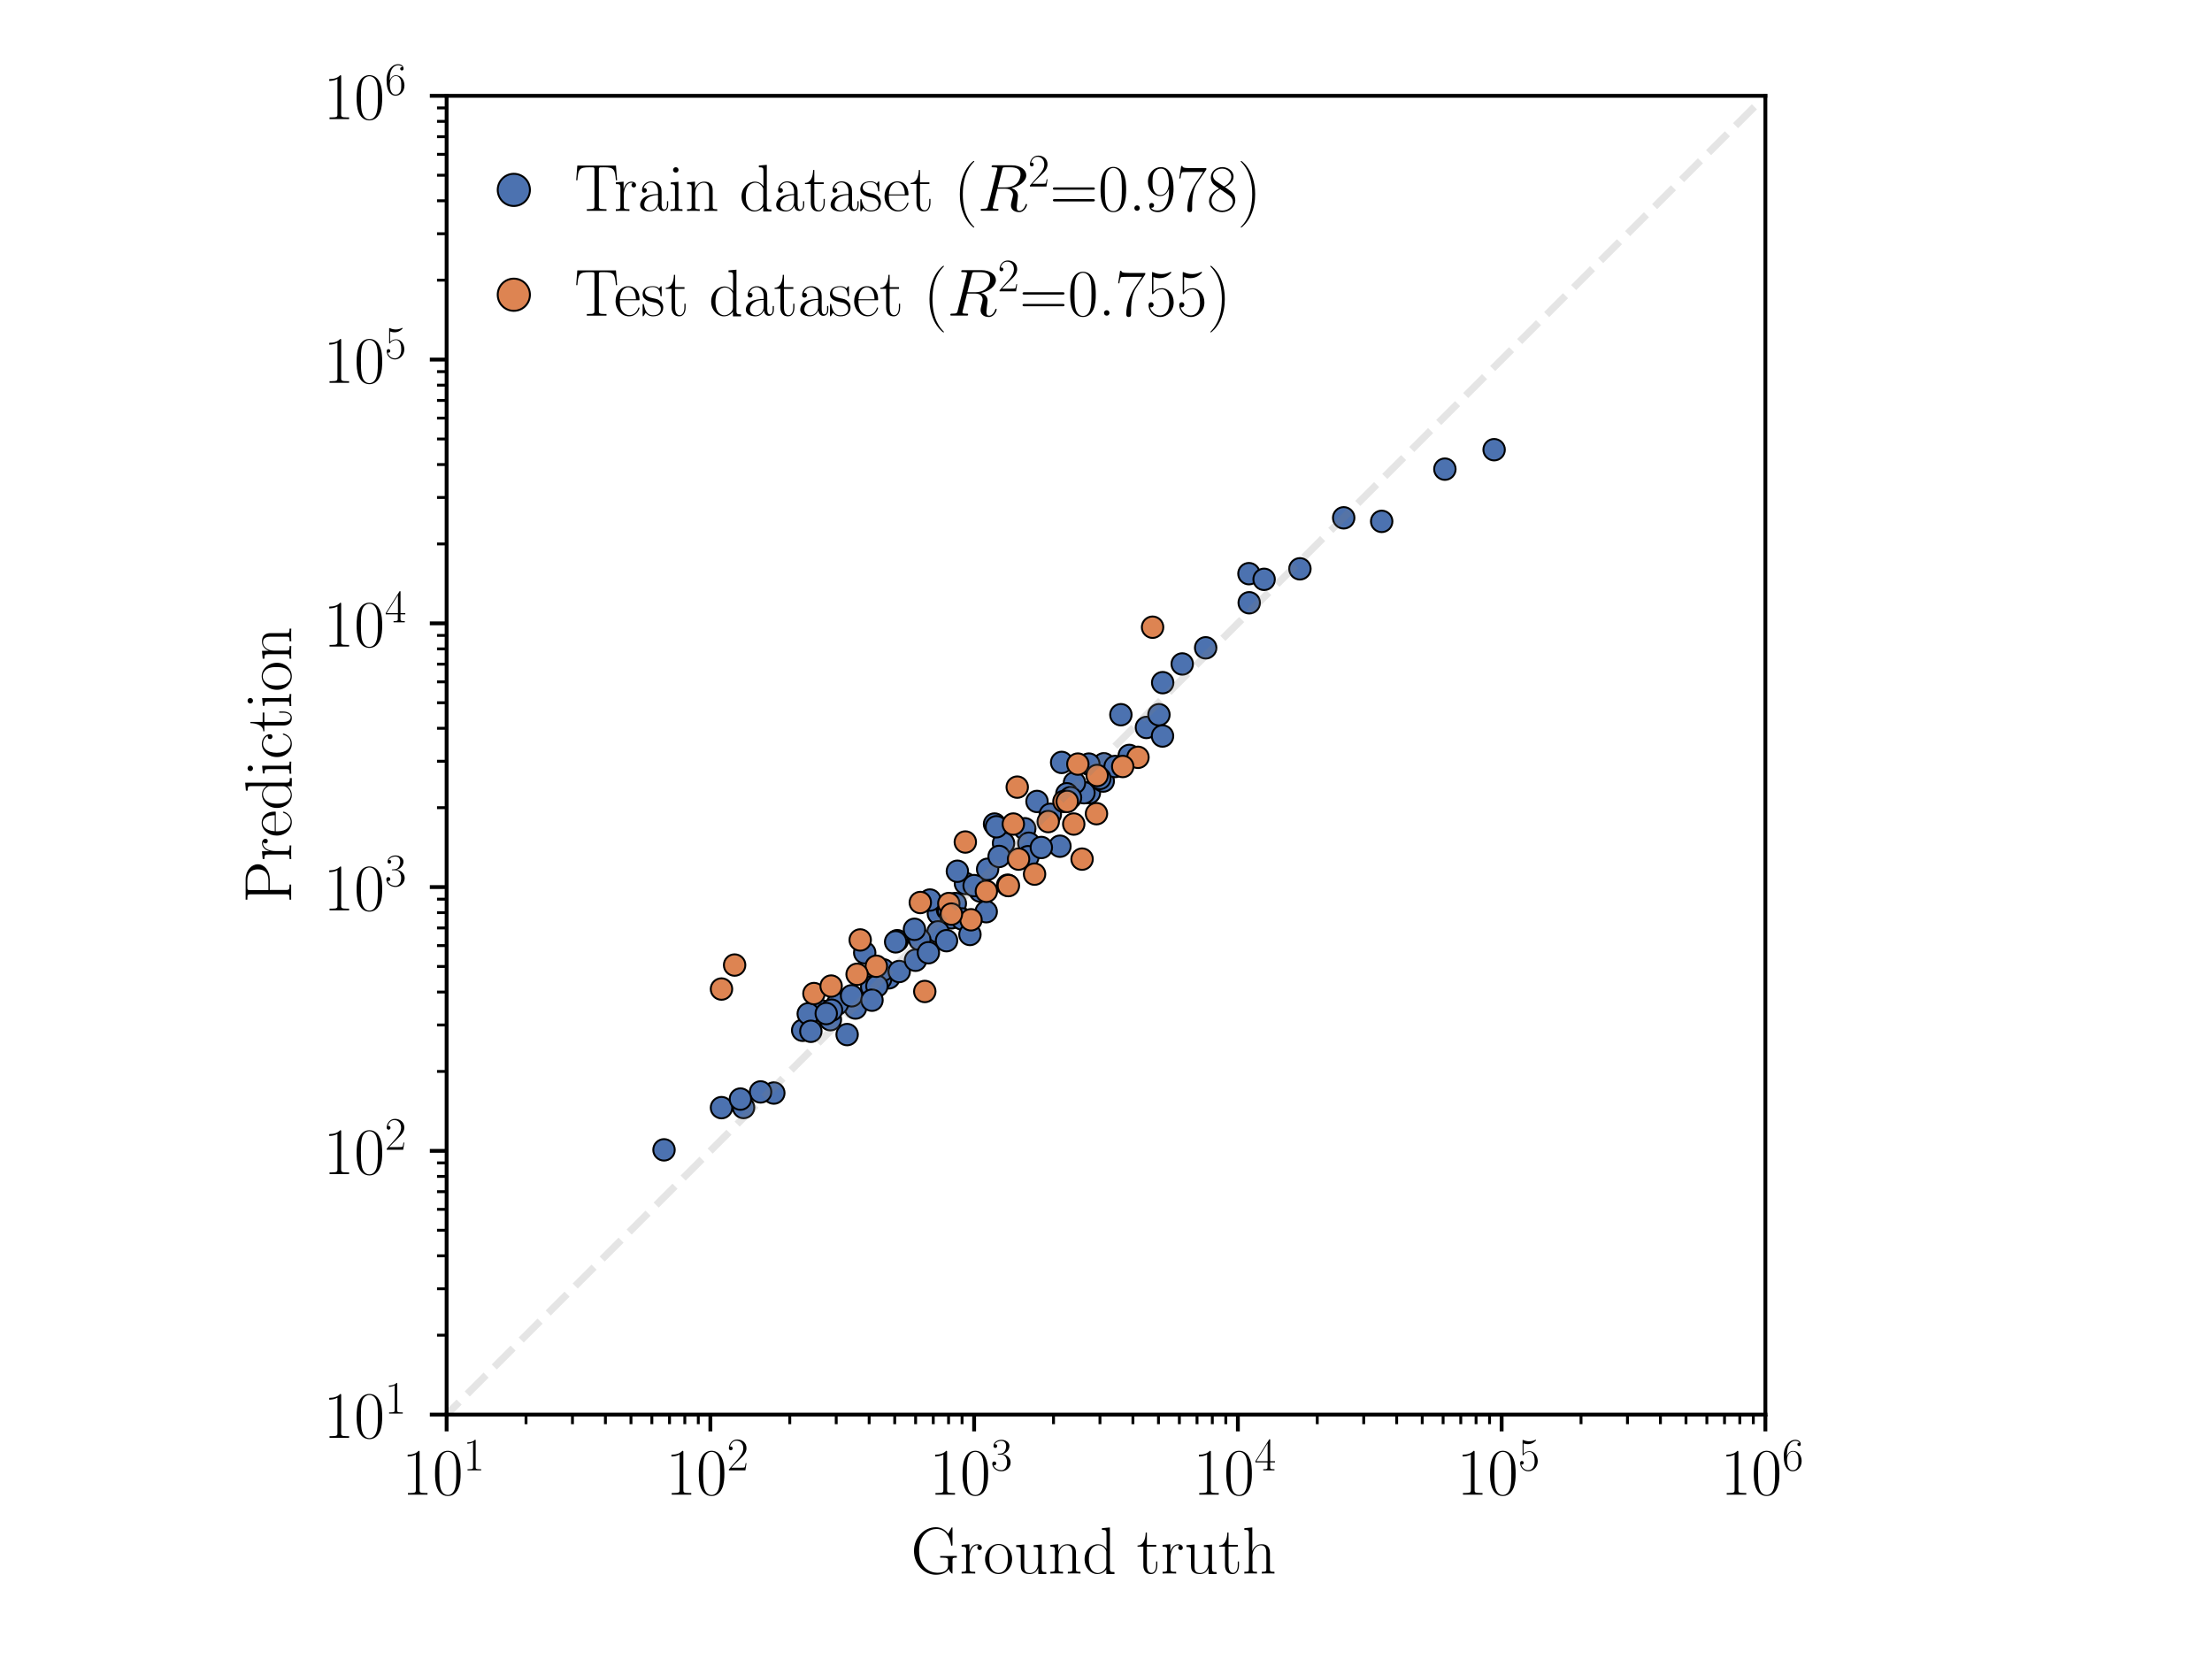 <?xml version="1.0" encoding="utf-8" standalone="no"?>
<!DOCTYPE svg PUBLIC "-//W3C//DTD SVG 1.1//EN"
  "http://www.w3.org/Graphics/SVG/1.1/DTD/svg11.dtd">
<!-- Created with matplotlib (https://matplotlib.org/) -->
<svg height="345.6pt" version="1.1" viewBox="0 0 460.8 345.6" width="460.8pt" xmlns="http://www.w3.org/2000/svg" xmlns:xlink="http://www.w3.org/1999/xlink">
 <defs>
  <style type="text/css">*{stroke-linecap:butt;stroke-linejoin:round;}</style>
 </defs>
 <g id="figure_1">
  <g id="patch_1">
   <path d="M 0 345.6 
L 460.8 345.6 
L 460.8 0 
L 0 0 
z
" style="fill:#ffffff;"/>
  </g>
  <g id="axes_1">
   <g id="patch_2">
    <path d="M 93.039 294.684 
L 367.761 294.684 
L 367.761 19.963 
L 93.039 19.963 
z
" style="fill:#ffffff;"/>
   </g>
   <g id="PathCollection_1">
    <defs>
     <path d="M 0 2.236 
C 0.593 2.236 1.162 2 1.581 1.581 
C 2 1.162 2.236 0.593 2.236 0 
C 2.236 -0.593 2 -1.162 1.581 -1.581 
C 1.162 -2 0.593 -2.236 0 -2.236 
C -0.593 -2.236 -1.162 -2 -1.581 -1.581 
C -2 -1.162 -2.236 -0.593 -2.236 0 
C -2.236 0.593 -2 1.162 -1.581 1.581 
C -1.162 2 -0.593 2.236 0 2.236 
z
" id="mdcbc1f6723" style="stroke:#000000;stroke-width:0.4;"/>
    </defs>
    <g clip-path="url(#pe2b4263338)">
     <use style="fill:#4c72b0;stroke:#000000;stroke-width:0.4;" x="178.217" xlink:href="#mdcbc1f6723" y="209.992"/>
     <use style="fill:#4c72b0;stroke:#000000;stroke-width:0.4;" x="181.594" xlink:href="#mdcbc1f6723" y="205.575"/>
     <use style="fill:#4c72b0;stroke:#000000;stroke-width:0.4;" x="226.945" xlink:href="#mdcbc1f6723" y="165.142"/>
     <use style="fill:#4c72b0;stroke:#000000;stroke-width:0.4;" x="180.134" xlink:href="#mdcbc1f6723" y="198.472"/>
     <use style="fill:#4c72b0;stroke:#000000;stroke-width:0.4;" x="186.907" xlink:href="#mdcbc1f6723" y="195.96"/>
     <use style="fill:#4c72b0;stroke:#000000;stroke-width:0.4;" x="174.438" xlink:href="#mdcbc1f6723" y="209.166"/>
     <use style="fill:#4c72b0;stroke:#000000;stroke-width:0.4;" x="238.822" xlink:href="#mdcbc1f6723" y="151.544"/>
     <use style="fill:#4c72b0;stroke:#000000;stroke-width:0.4;" x="195.484" xlink:href="#mdcbc1f6723" y="190.312"/>
     <use style="fill:#4c72b0;stroke:#000000;stroke-width:0.4;" x="185.164" xlink:href="#mdcbc1f6723" y="203.702"/>
     <use style="fill:#4c72b0;stroke:#000000;stroke-width:0.4;" x="161.2" xlink:href="#mdcbc1f6723" y="227.701"/>
     <use style="fill:#4c72b0;stroke:#000000;stroke-width:0.4;" x="260.233" xlink:href="#mdcbc1f6723" y="125.566"/>
     <use style="fill:#4c72b0;stroke:#000000;stroke-width:0.4;" x="246.28" xlink:href="#mdcbc1f6723" y="138.315"/>
     <use style="fill:#4c72b0;stroke:#000000;stroke-width:0.4;" x="311.252" xlink:href="#mdcbc1f6723" y="93.68"/>
     <use style="fill:#4c72b0;stroke:#000000;stroke-width:0.4;" x="229.827" xlink:href="#mdcbc1f6723" y="162.707"/>
     <use style="fill:#4c72b0;stroke:#000000;stroke-width:0.4;" x="251.163" xlink:href="#mdcbc1f6723" y="134.951"/>
     <use style="fill:#4c72b0;stroke:#000000;stroke-width:0.4;" x="209.052" xlink:href="#mdcbc1f6723" y="175.662"/>
     <use style="fill:#4c72b0;stroke:#000000;stroke-width:0.4;" x="213.474" xlink:href="#mdcbc1f6723" y="172.643"/>
     <use style="fill:#4c72b0;stroke:#000000;stroke-width:0.4;" x="214.325" xlink:href="#mdcbc1f6723" y="175.662"/>
     <use style="fill:#4c72b0;stroke:#000000;stroke-width:0.4;" x="138.327" xlink:href="#mdcbc1f6723" y="239.535"/>
     <use style="fill:#4c72b0;stroke:#000000;stroke-width:0.4;" x="158.441" xlink:href="#mdcbc1f6723" y="227.467"/>
     <use style="fill:#4c72b0;stroke:#000000;stroke-width:0.4;" x="205.738" xlink:href="#mdcbc1f6723" y="181.082"/>
     <use style="fill:#4c72b0;stroke:#000000;stroke-width:0.4;" x="199.015" xlink:href="#mdcbc1f6723" y="188.222"/>
     <use style="fill:#4c72b0;stroke:#000000;stroke-width:0.4;" x="209.902" xlink:href="#mdcbc1f6723" y="184.403"/>
     <use style="fill:#4c72b0;stroke:#000000;stroke-width:0.4;" x="204.183" xlink:href="#mdcbc1f6723" y="185.618"/>
     <use style="fill:#4c72b0;stroke:#000000;stroke-width:0.4;" x="197.372" xlink:href="#mdcbc1f6723" y="189.476"/>
     <use style="fill:#4c72b0;stroke:#000000;stroke-width:0.4;" x="197.603" xlink:href="#mdcbc1f6723" y="189.67"/>
     <use style="fill:#4c72b0;stroke:#000000;stroke-width:0.4;" x="201.119" xlink:href="#mdcbc1f6723" y="184.049"/>
     <use style="fill:#4c72b0;stroke:#000000;stroke-width:0.4;" x="193.725" xlink:href="#mdcbc1f6723" y="187.493"/>
     <use style="fill:#4c72b0;stroke:#000000;stroke-width:0.4;" x="214.143" xlink:href="#mdcbc1f6723" y="178.469"/>
     <use style="fill:#4c72b0;stroke:#000000;stroke-width:0.4;" x="186.578" xlink:href="#mdcbc1f6723" y="196.207"/>
     <use style="fill:#4c72b0;stroke:#000000;stroke-width:0.4;" x="167.206" xlink:href="#mdcbc1f6723" y="214.629"/>
     <use style="fill:#4c72b0;stroke:#000000;stroke-width:0.4;" x="220.807" xlink:href="#mdcbc1f6723" y="176.282"/>
     <use style="fill:#4c72b0;stroke:#000000;stroke-width:0.4;" x="172.985" xlink:href="#mdcbc1f6723" y="212.416"/>
     <use style="fill:#4c72b0;stroke:#000000;stroke-width:0.4;" x="207.181" xlink:href="#mdcbc1f6723" y="171.665"/>
     <use style="fill:#4c72b0;stroke:#000000;stroke-width:0.4;" x="224.182" xlink:href="#mdcbc1f6723" y="164.611"/>
     <use style="fill:#4c72b0;stroke:#000000;stroke-width:0.4;" x="154.896" xlink:href="#mdcbc1f6723" y="230.715"/>
     <use style="fill:#4c72b0;stroke:#000000;stroke-width:0.4;" x="260.179" xlink:href="#mdcbc1f6723" y="119.506"/>
     <use style="fill:#4c72b0;stroke:#000000;stroke-width:0.4;" x="235.248" xlink:href="#mdcbc1f6723" y="157.372"/>
     <use style="fill:#4c72b0;stroke:#000000;stroke-width:0.4;" x="177.395" xlink:href="#mdcbc1f6723" y="207.446"/>
     <use style="fill:#4c72b0;stroke:#000000;stroke-width:0.4;" x="279.917" xlink:href="#mdcbc1f6723" y="107.87"/>
     <use style="fill:#4c72b0;stroke:#000000;stroke-width:0.4;" x="171.058" xlink:href="#mdcbc1f6723" y="210.555"/>
     <use style="fill:#4c72b0;stroke:#000000;stroke-width:0.4;" x="225.811" xlink:href="#mdcbc1f6723" y="165.142"/>
     <use style="fill:#4c72b0;stroke:#000000;stroke-width:0.4;" x="198.192" xlink:href="#mdcbc1f6723" y="191.203"/>
     <use style="fill:#4c72b0;stroke:#000000;stroke-width:0.4;" x="168.372" xlink:href="#mdcbc1f6723" y="211.193"/>
     <use style="fill:#4c72b0;stroke:#000000;stroke-width:0.4;" x="216.026" xlink:href="#mdcbc1f6723" y="166.958"/>
     <use style="fill:#4c72b0;stroke:#000000;stroke-width:0.4;" x="200.414" xlink:href="#mdcbc1f6723" y="191.433"/>
     <use style="fill:#4c72b0;stroke:#000000;stroke-width:0.4;" x="195.418" xlink:href="#mdcbc1f6723" y="194.123"/>
     <use style="fill:#4c72b0;stroke:#000000;stroke-width:0.4;" x="287.83" xlink:href="#mdcbc1f6723" y="108.612"/>
     <use style="fill:#4c72b0;stroke:#000000;stroke-width:0.4;" x="205.447" xlink:href="#mdcbc1f6723" y="189.925"/>
     <use style="fill:#4c72b0;stroke:#000000;stroke-width:0.4;" x="207.575" xlink:href="#mdcbc1f6723" y="172.231"/>
     <use style="fill:#4c72b0;stroke:#000000;stroke-width:0.4;" x="241.428" xlink:href="#mdcbc1f6723" y="148.888"/>
     <use style="fill:#4c72b0;stroke:#000000;stroke-width:0.4;" x="191.598" xlink:href="#mdcbc1f6723" y="195.735"/>
     <use style="fill:#4c72b0;stroke:#000000;stroke-width:0.4;" x="150.299" xlink:href="#mdcbc1f6723" y="230.741"/>
     <use style="fill:#4c72b0;stroke:#000000;stroke-width:0.4;" x="183.45" xlink:href="#mdcbc1f6723" y="203.936"/>
     <use style="fill:#4c72b0;stroke:#000000;stroke-width:0.4;" x="223.83" xlink:href="#mdcbc1f6723" y="163.081"/>
     <use style="fill:#4c72b0;stroke:#000000;stroke-width:0.4;" x="222.242" xlink:href="#mdcbc1f6723" y="165.361"/>
     <use style="fill:#4c72b0;stroke:#000000;stroke-width:0.4;" x="173.225" xlink:href="#mdcbc1f6723" y="210.431"/>
     <use style="fill:#4c72b0;stroke:#000000;stroke-width:0.4;" x="184.032" xlink:href="#mdcbc1f6723" y="202.034"/>
     <use style="fill:#4c72b0;stroke:#000000;stroke-width:0.4;" x="216.927" xlink:href="#mdcbc1f6723" y="176.545"/>
     <use style="fill:#4c72b0;stroke:#000000;stroke-width:0.4;" x="197.182" xlink:href="#mdcbc1f6723" y="195.96"/>
     <use style="fill:#4c72b0;stroke:#000000;stroke-width:0.4;" x="263.338" xlink:href="#mdcbc1f6723" y="120.687"/>
     <use style="fill:#4c72b0;stroke:#000000;stroke-width:0.4;" x="202.056" xlink:href="#mdcbc1f6723" y="194.668"/>
     <use style="fill:#4c72b0;stroke:#000000;stroke-width:0.4;" x="154.244" xlink:href="#mdcbc1f6723" y="228.957"/>
     <use style="fill:#4c72b0;stroke:#000000;stroke-width:0.4;" x="242.208" xlink:href="#mdcbc1f6723" y="142.211"/>
     <use style="fill:#4c72b0;stroke:#000000;stroke-width:0.4;" x="221.16" xlink:href="#mdcbc1f6723" y="158.827"/>
     <use style="fill:#4c72b0;stroke:#000000;stroke-width:0.4;" x="182.678" xlink:href="#mdcbc1f6723" y="205.418"/>
     <use style="fill:#4c72b0;stroke:#000000;stroke-width:0.4;" x="202.928" xlink:href="#mdcbc1f6723" y="184.486"/>
     <use style="fill:#4c72b0;stroke:#000000;stroke-width:0.4;" x="176.473" xlink:href="#mdcbc1f6723" y="215.52"/>
     <use style="fill:#4c72b0;stroke:#000000;stroke-width:0.4;" x="229.964" xlink:href="#mdcbc1f6723" y="159.111"/>
     <use style="fill:#4c72b0;stroke:#000000;stroke-width:0.4;" x="199.44" xlink:href="#mdcbc1f6723" y="181.497"/>
     <use style="fill:#4c72b0;stroke:#000000;stroke-width:0.4;" x="242.174" xlink:href="#mdcbc1f6723" y="153.326"/>
     <use style="fill:#4c72b0;stroke:#000000;stroke-width:0.4;" x="190.499" xlink:href="#mdcbc1f6723" y="193.59"/>
     <use style="fill:#4c72b0;stroke:#000000;stroke-width:0.4;" x="187.324" xlink:href="#mdcbc1f6723" y="202.384"/>
     <use style="fill:#4c72b0;stroke:#000000;stroke-width:0.4;" x="223.009" xlink:href="#mdcbc1f6723" y="166.168"/>
     <use style="fill:#4c72b0;stroke:#000000;stroke-width:0.4;" x="270.799" xlink:href="#mdcbc1f6723" y="118.494"/>
     <use style="fill:#4c72b0;stroke:#000000;stroke-width:0.4;" x="232.296" xlink:href="#mdcbc1f6723" y="159.673"/>
     <use style="fill:#4c72b0;stroke:#000000;stroke-width:0.4;" x="190.718" xlink:href="#mdcbc1f6723" y="200.037"/>
     <use style="fill:#4c72b0;stroke:#000000;stroke-width:0.4;" x="172.122" xlink:href="#mdcbc1f6723" y="211.145"/>
     <use style="fill:#4c72b0;stroke:#000000;stroke-width:0.4;" x="226.828" xlink:href="#mdcbc1f6723" y="159.172"/>
     <use style="fill:#4c72b0;stroke:#000000;stroke-width:0.4;" x="193.402" xlink:href="#mdcbc1f6723" y="198.472"/>
     <use style="fill:#4c72b0;stroke:#000000;stroke-width:0.4;" x="218.802" xlink:href="#mdcbc1f6723" y="169.635"/>
     <use style="fill:#4c72b0;stroke:#000000;stroke-width:0.4;" x="300.995" xlink:href="#mdcbc1f6723" y="97.731"/>
     <use style="fill:#4c72b0;stroke:#000000;stroke-width:0.4;" x="229.121" xlink:href="#mdcbc1f6723" y="162.162"/>
     <use style="fill:#4c72b0;stroke:#000000;stroke-width:0.4;" x="208.131" xlink:href="#mdcbc1f6723" y="178.416"/>
     <use style="fill:#4c72b0;stroke:#000000;stroke-width:0.4;" x="233.5" xlink:href="#mdcbc1f6723" y="148.888"/>
     <use style="fill:#4c72b0;stroke:#000000;stroke-width:0.4;" x="168.915" xlink:href="#mdcbc1f6723" y="214.838"/>
     <use style="fill:#4c72b0;stroke:#000000;stroke-width:0.4;" x="181.653" xlink:href="#mdcbc1f6723" y="208.358"/>
    </g>
   </g>
   <g id="PathCollection_2">
    <defs>
     <path d="M 0 2.236 
C 0.593 2.236 1.162 2 1.581 1.581 
C 2 1.162 2.236 0.593 2.236 0 
C 2.236 -0.593 2 -1.162 1.581 -1.581 
C 1.162 -2 0.593 -2.236 0 -2.236 
C -0.593 -2.236 -1.162 -2 -1.581 -1.581 
C -2 -1.162 -2.236 -0.593 -2.236 0 
C -2.236 0.593 -2 1.162 -1.581 1.581 
C -1.162 2 -0.593 2.236 0 2.236 
z
" id="mef9b1f83ac" style="stroke:#000000;stroke-width:0.4;"/>
    </defs>
    <g clip-path="url(#pe2b4263338)">
     <use style="fill:#dd8452;stroke:#000000;stroke-width:0.4;" x="225.417" xlink:href="#mef9b1f83ac" y="178.969"/>
     <use style="fill:#dd8452;stroke:#000000;stroke-width:0.4;" x="237.059" xlink:href="#mef9b1f83ac" y="157.765"/>
     <use style="fill:#dd8452;stroke:#000000;stroke-width:0.4;" x="210.072" xlink:href="#mef9b1f83ac" y="184.486"/>
     <use style="fill:#dd8452;stroke:#000000;stroke-width:0.4;" x="212.188" xlink:href="#mef9b1f83ac" y="178.969"/>
     <use style="fill:#dd8452;stroke:#000000;stroke-width:0.4;" x="179.197" xlink:href="#mef9b1f83ac" y="195.807"/>
     <use style="fill:#dd8452;stroke:#000000;stroke-width:0.4;" x="202.275" xlink:href="#mef9b1f83ac" y="191.607"/>
     <use style="fill:#dd8452;stroke:#000000;stroke-width:0.4;" x="197.655" xlink:href="#mef9b1f83ac" y="188.222"/>
     <use style="fill:#dd8452;stroke:#000000;stroke-width:0.4;" x="224.535" xlink:href="#mef9b1f83ac" y="159.172"/>
     <use style="fill:#dd8452;stroke:#000000;stroke-width:0.4;" x="182.555" xlink:href="#mef9b1f83ac" y="201.288"/>
     <use style="fill:#dd8452;stroke:#000000;stroke-width:0.4;" x="221.64" xlink:href="#mef9b1f83ac" y="166.958"/>
     <use style="fill:#dd8452;stroke:#000000;stroke-width:0.4;" x="169.56" xlink:href="#mef9b1f83ac" y="206.979"/>
     <use style="fill:#dd8452;stroke:#000000;stroke-width:0.4;" x="233.884" xlink:href="#mef9b1f83ac" y="159.673"/>
     <use style="fill:#dd8452;stroke:#000000;stroke-width:0.4;" x="215.519" xlink:href="#mef9b1f83ac" y="182.097"/>
     <use style="fill:#dd8452;stroke:#000000;stroke-width:0.4;" x="222.32" xlink:href="#mef9b1f83ac" y="166.958"/>
     <use style="fill:#dd8452;stroke:#000000;stroke-width:0.4;" x="228.555" xlink:href="#mef9b1f83ac" y="161.547"/>
     <use style="fill:#dd8452;stroke:#000000;stroke-width:0.4;" x="153.033" xlink:href="#mef9b1f83ac" y="201.038"/>
     <use style="fill:#dd8452;stroke:#000000;stroke-width:0.4;" x="191.713" xlink:href="#mef9b1f83ac" y="188.009"/>
     <use style="fill:#dd8452;stroke:#000000;stroke-width:0.4;" x="205.479" xlink:href="#mef9b1f83ac" y="185.675"/>
     <use style="fill:#dd8452;stroke:#000000;stroke-width:0.4;" x="173.142" xlink:href="#mef9b1f83ac" y="205.418"/>
     <use style="fill:#dd8452;stroke:#000000;stroke-width:0.4;" x="228.416" xlink:href="#mef9b1f83ac" y="169.507"/>
     <use style="fill:#dd8452;stroke:#000000;stroke-width:0.4;" x="178.549" xlink:href="#mef9b1f83ac" y="202.963"/>
     <use style="fill:#dd8452;stroke:#000000;stroke-width:0.4;" x="240.103" xlink:href="#mef9b1f83ac" y="130.661"/>
     <use style="fill:#dd8452;stroke:#000000;stroke-width:0.4;" x="198.192" xlink:href="#mef9b1f83ac" y="190.421"/>
     <use style="fill:#dd8452;stroke:#000000;stroke-width:0.4;" x="201.093" xlink:href="#mef9b1f83ac" y="175.407"/>
     <use style="fill:#dd8452;stroke:#000000;stroke-width:0.4;" x="223.681" xlink:href="#mef9b1f83ac" y="171.665"/>
     <use style="fill:#dd8452;stroke:#000000;stroke-width:0.4;" x="192.649" xlink:href="#mef9b1f83ac" y="206.543"/>
     <use style="fill:#dd8452;stroke:#000000;stroke-width:0.4;" x="218.369" xlink:href="#mef9b1f83ac" y="171.151"/>
     <use style="fill:#dd8452;stroke:#000000;stroke-width:0.4;" x="211.909" xlink:href="#mef9b1f83ac" y="163.974"/>
     <use style="fill:#dd8452;stroke:#000000;stroke-width:0.4;" x="211.093" xlink:href="#mef9b1f83ac" y="171.665"/>
     <use style="fill:#dd8452;stroke:#000000;stroke-width:0.4;" x="150.299" xlink:href="#mef9b1f83ac" y="206.035"/>
    </g>
   </g>
   <g id="matplotlib.axis_1">
    <g id="xtick_1">
     <g id="line2d_1">
      <defs>
       <path d="M 0 0 
L 0 3.5 
" id="mb8f7d915a7" style="stroke:#000000;stroke-width:0.8;"/>
      </defs>
      <g>
       <use style="stroke:#000000;stroke-width:0.8;" x="93.039" xlink:href="#mb8f7d915a7" y="294.684"/>
      </g>
     </g>
     <g id="text_1">
      <!-- $\mathdefault{10^{1}}$ -->
      <g transform="translate(83.702 311.37)scale(0.14 -0.14)">
       <defs>
        <path d="M 26.594 63.406 
C 26.594 65.5 26.5 65.5 25.094 65.5 
C 21.203 61.188 15.297 59.797 9.703 59.797 
C 9.406 59.797 8.906 59.797 8.797 59.5 
C 8.703 59.297 8.703 59.094 8.703 57 
C 11.797 57 17 57.594 21 59.984 
L 21 7.203 
C 21 3.688 20.797 2.5 12.203 2.5 
L 9.203 2.5 
L 9.203 0 
C 14 0 19 0 23.797 0 
C 28.594 0 33.594 0 38.406 0 
L 38.406 2.5 
L 35.406 2.5 
C 26.797 2.5 26.594 3.594 26.594 7.156 
z
" id="CMR17-49"/>
        <path d="M 42 31.641 
C 42 37.75 41.906 48.125 37.703 56.109 
C 34 63.109 28.094 65.594 22.906 65.594 
C 18.094 65.594 12 63.406 8.203 56.203 
C 4.203 48.719 3.797 39.438 3.797 31.641 
C 3.797 25.953 3.906 17.281 7 9.672 
C 11.297 -0.609 19 -2 22.906 -2 
C 27.5 -2 34.5 -0.109 38.594 9.375 
C 41.594 16.281 42 24.359 42 31.641 
z
M 22.906 -0.406 
C 16.5 -0.406 12.703 5.078 11.297 12.688 
C 10.203 18.562 10.203 27.156 10.203 32.75 
C 10.203 40.438 10.203 46.828 11.5 52.922 
C 13.406 61.391 19 64 22.906 64 
C 27 64 32.297 61.297 34.203 53.125 
C 35.5 47.438 35.594 40.734 35.594 32.75 
C 35.594 26.25 35.594 18.266 34.406 12.375 
C 32.297 1.484 26.406 -0.406 22.906 -0.406 
z
" id="CMR17-48"/>
       </defs>
       <use transform="scale(0.996)" xlink:href="#CMR17-49"/>
       <use transform="translate(45.69 0)scale(0.996)" xlink:href="#CMR17-48"/>
       <use transform="translate(91.381 36.154)scale(0.697)" xlink:href="#CMR17-49"/>
      </g>
     </g>
    </g>
    <g id="xtick_2">
     <g id="line2d_2">
      <g>
       <use style="stroke:#000000;stroke-width:0.8;" x="147.984" xlink:href="#mb8f7d915a7" y="294.684"/>
      </g>
     </g>
     <g id="text_2">
      <!-- $\mathdefault{10^{2}}$ -->
      <g transform="translate(138.647 311.37)scale(0.14 -0.14)">
       <defs>
        <path d="M 41.703 15.453 
L 39.906 15.453 
C 38.906 8.375 38.094 7.172 37.703 6.562 
C 37.203 5.766 30 5.766 28.594 5.766 
L 9.406 5.766 
C 13 9.672 20 16.75 28.5 24.953 
C 34.594 30.734 41.703 37.531 41.703 47.422 
C 41.703 59.219 32.297 66 21.797 66 
C 10.797 66 4.094 56.312 4.094 47.344 
C 4.094 43.438 7 42.938 8.203 42.938 
C 9.203 42.938 12.203 43.547 12.203 47.031 
C 12.203 50.109 9.594 51 8.203 51 
C 7.594 51 7 50.906 6.594 50.703 
C 8.5 59.219 14.297 63.406 20.406 63.406 
C 29.094 63.406 34.797 56.516 34.797 47.422 
C 34.797 38.734 29.703 31.25 24 24.75 
L 4.094 2.281 
L 4.094 0 
L 39.297 0 
z
" id="CMR17-50"/>
       </defs>
       <use transform="scale(0.996)" xlink:href="#CMR17-49"/>
       <use transform="translate(45.69 0)scale(0.996)" xlink:href="#CMR17-48"/>
       <use transform="translate(91.381 36.154)scale(0.697)" xlink:href="#CMR17-50"/>
      </g>
     </g>
    </g>
    <g id="xtick_3">
     <g id="line2d_3">
      <g>
       <use style="stroke:#000000;stroke-width:0.8;" x="202.928" xlink:href="#mb8f7d915a7" y="294.684"/>
      </g>
     </g>
     <g id="text_3">
      <!-- $\mathdefault{10^{3}}$ -->
      <g transform="translate(193.591 311.37)scale(0.14 -0.14)">
       <defs>
        <path d="M 22.094 33.703 
C 31 33.703 34.906 25.969 34.906 17.031 
C 34.906 5 28.5 0.391 22.703 0.391 
C 17.406 0.391 8.797 3.031 6.094 10.828 
C 6.594 10.625 7.094 10.625 7.594 10.625 
C 10 10.625 11.797 12.219 11.797 14.812 
C 11.797 17.703 9.594 19 7.594 19 
C 5.906 19 3.297 18.203 3.297 14.469 
C 3.297 5.234 12.297 -2 22.906 -2 
C 34 -2 42.5 6.719 42.5 16.953 
C 42.5 26.672 34.5 33.703 25 34.797 
C 32.594 36.375 39.906 43.062 39.906 52.016 
C 39.906 59.688 32 65.297 23 65.297 
C 13.906 65.297 5.906 59.828 5.906 52.016 
C 5.906 48.594 8.5 48 9.797 48 
C 11.906 48 13.703 49.297 13.703 51.891 
C 13.703 54.469 11.906 55.766 9.797 55.766 
C 9.406 55.766 8.906 55.766 8.5 55.578 
C 11.406 61.859 19.297 63 22.797 63 
C 26.297 63 32.906 61.328 32.906 51.875 
C 32.906 49.109 32.5 44.188 29.094 39.844 
C 26.094 36 22.703 36 19.406 35.688 
C 18.906 35.688 16.594 35.453 16.203 35.453 
C 15.5 35.359 15.094 35.266 15.094 34.5 
C 15.094 33.797 15.203 33.703 17.203 33.703 
z
" id="CMR17-51"/>
       </defs>
       <use transform="scale(0.996)" xlink:href="#CMR17-49"/>
       <use transform="translate(45.69 0)scale(0.996)" xlink:href="#CMR17-48"/>
       <use transform="translate(91.381 36.154)scale(0.697)" xlink:href="#CMR17-51"/>
      </g>
     </g>
    </g>
    <g id="xtick_4">
     <g id="line2d_4">
      <g>
       <use style="stroke:#000000;stroke-width:0.8;" x="257.872" xlink:href="#mb8f7d915a7" y="294.684"/>
      </g>
     </g>
     <g id="text_4">
      <!-- $\mathdefault{10^{4}}$ -->
      <g transform="translate(248.535 311.37)scale(0.14 -0.14)">
       <defs>
        <path d="M 33.594 64.406 
C 33.594 66.5 33.5 66.5 31.703 66.5 
L 2 19.594 
L 2 17 
L 27.797 17 
L 27.797 7.141 
C 27.797 3.5 27.594 2.5 20.594 2.5 
L 18.703 2.5 
L 18.703 0 
C 21.906 0 27.297 0 30.703 0 
C 34.094 0 39.5 0 42.703 0 
L 42.703 2.5 
L 40.797 2.5 
C 33.797 2.5 33.594 3.5 33.594 7.141 
L 33.594 17 
L 43.797 17 
L 43.797 19.594 
L 33.594 19.594 
z
M 28.094 57.859 
L 28.094 19.594 
L 4 19.594 
z
" id="CMR17-52"/>
       </defs>
       <use transform="scale(0.996)" xlink:href="#CMR17-49"/>
       <use transform="translate(45.69 0)scale(0.996)" xlink:href="#CMR17-48"/>
       <use transform="translate(91.381 36.154)scale(0.697)" xlink:href="#CMR17-52"/>
      </g>
     </g>
    </g>
    <g id="xtick_5">
     <g id="line2d_5">
      <g>
       <use style="stroke:#000000;stroke-width:0.8;" x="312.816" xlink:href="#mb8f7d915a7" y="294.684"/>
      </g>
     </g>
     <g id="text_5">
      <!-- $\mathdefault{10^{5}}$ -->
      <g transform="translate(303.479 311.37)scale(0.14 -0.14)">
       <defs>
        <path d="M 11.406 57.688 
C 12.406 57.281 16.5 56 20.703 56 
C 30 56 35.094 61.109 38 64.062 
C 38 64.953 38 65.5 37.406 65.5 
C 37.297 65.5 37.094 65.5 36.297 65.047 
C 32.797 63.406 28.703 62.078 23.703 62.078 
C 20.703 62.078 16.203 62.484 11.297 64.672 
C 10.203 65.172 10 65.172 9.906 65.172 
C 9.406 65.172 9.297 65.062 9.297 63.078 
L 9.297 34.422 
C 9.297 32.641 9.297 32.141 10.297 32.141 
C 10.797 32.141 11 32.344 11.5 33.031 
C 14.703 37.516 19.094 39.406 24.094 39.406 
C 27.594 39.406 35.094 37.219 35.094 20.141 
C 35.094 16.953 35.094 11.172 32.094 6.578 
C 29.594 2.484 25.703 0.391 21.406 0.391 
C 14.797 0.391 8.094 5 6.297 12.719 
C 6.703 12.609 7.5 12.422 7.906 12.422 
C 9.203 12.422 11.703 13.125 11.703 16.219 
C 11.703 18.906 9.797 20 7.906 20 
C 5.594 20 4.094 18.594 4.094 15.797 
C 4.094 7.094 11 -2 21.594 -2 
C 31.906 -2 41.703 6.875 41.703 19.75 
C 41.703 31.719 33.906 41 24.203 41 
C 19.094 41 14.797 39.109 11.406 35.531 
z
" id="CMR17-53"/>
       </defs>
       <use transform="scale(0.996)" xlink:href="#CMR17-49"/>
       <use transform="translate(45.69 0)scale(0.996)" xlink:href="#CMR17-48"/>
       <use transform="translate(91.381 36.154)scale(0.697)" xlink:href="#CMR17-53"/>
      </g>
     </g>
    </g>
    <g id="xtick_6">
     <g id="line2d_6">
      <g>
       <use style="stroke:#000000;stroke-width:0.8;" x="367.761" xlink:href="#mb8f7d915a7" y="294.684"/>
      </g>
     </g>
     <g id="text_6">
      <!-- $\mathdefault{10^{6}}$ -->
      <g transform="translate(358.424 311.37)scale(0.14 -0.14)">
       <defs>
        <path d="M 10.594 34 
C 10.594 57.656 21.797 63 28.297 63 
C 30.406 63 35.5 62.641 37.5 59 
C 35.906 59 32.906 59 32.906 55.516 
C 32.906 52.828 35.094 51.922 36.5 51.922 
C 37.406 51.922 40.094 52.312 40.094 55.625 
C 40.094 61.781 35.094 65.297 28.203 65.297 
C 16.297 65.297 3.797 52.969 3.797 31 
C 3.797 3.953 15.094 -2 23.094 -2 
C 32.797 -2 42 6.672 42 20.047 
C 42 32.516 33.906 41.594 23.703 41.594 
C 17.594 41.594 13.094 37.609 10.594 30.625 
z
M 23.094 0.391 
C 10.797 0.391 10.797 18.75 10.797 22.438 
C 10.797 29.625 14.203 40 23.5 40 
C 25.203 40 30.094 40 33.406 33.125 
C 35.203 29.219 35.203 25.141 35.203 20.141 
C 35.203 14.75 35.203 10.781 33.094 6.781 
C 30.906 2.672 27.703 0.391 23.094 0.391 
z
" id="CMR17-54"/>
       </defs>
       <use transform="scale(0.996)" xlink:href="#CMR17-49"/>
       <use transform="translate(45.69 0)scale(0.996)" xlink:href="#CMR17-48"/>
       <use transform="translate(91.381 36.154)scale(0.697)" xlink:href="#CMR17-54"/>
      </g>
     </g>
    </g>
    <g id="xtick_7">
     <g id="line2d_7">
      <defs>
       <path d="M 0 0 
L 0 2 
" id="m92a6e5a1ed" style="stroke:#000000;stroke-width:0.6;"/>
      </defs>
      <g>
       <use style="stroke:#000000;stroke-width:0.6;" x="109.579" xlink:href="#m92a6e5a1ed" y="294.684"/>
      </g>
     </g>
    </g>
    <g id="xtick_8">
     <g id="line2d_8">
      <g>
       <use style="stroke:#000000;stroke-width:0.6;" x="119.254" xlink:href="#m92a6e5a1ed" y="294.684"/>
      </g>
     </g>
    </g>
    <g id="xtick_9">
     <g id="line2d_9">
      <g>
       <use style="stroke:#000000;stroke-width:0.6;" x="126.119" xlink:href="#m92a6e5a1ed" y="294.684"/>
      </g>
     </g>
    </g>
    <g id="xtick_10">
     <g id="line2d_10">
      <g>
       <use style="stroke:#000000;stroke-width:0.6;" x="131.444" xlink:href="#m92a6e5a1ed" y="294.684"/>
      </g>
     </g>
    </g>
    <g id="xtick_11">
     <g id="line2d_11">
      <g>
       <use style="stroke:#000000;stroke-width:0.6;" x="135.794" xlink:href="#m92a6e5a1ed" y="294.684"/>
      </g>
     </g>
    </g>
    <g id="xtick_12">
     <g id="line2d_12">
      <g>
       <use style="stroke:#000000;stroke-width:0.6;" x="139.473" xlink:href="#m92a6e5a1ed" y="294.684"/>
      </g>
     </g>
    </g>
    <g id="xtick_13">
     <g id="line2d_13">
      <g>
       <use style="stroke:#000000;stroke-width:0.6;" x="142.659" xlink:href="#m92a6e5a1ed" y="294.684"/>
      </g>
     </g>
    </g>
    <g id="xtick_14">
     <g id="line2d_14">
      <g>
       <use style="stroke:#000000;stroke-width:0.6;" x="145.47" xlink:href="#m92a6e5a1ed" y="294.684"/>
      </g>
     </g>
    </g>
    <g id="xtick_15">
     <g id="line2d_15">
      <g>
       <use style="stroke:#000000;stroke-width:0.6;" x="164.523" xlink:href="#m92a6e5a1ed" y="294.684"/>
      </g>
     </g>
    </g>
    <g id="xtick_16">
     <g id="line2d_16">
      <g>
       <use style="stroke:#000000;stroke-width:0.6;" x="174.199" xlink:href="#m92a6e5a1ed" y="294.684"/>
      </g>
     </g>
    </g>
    <g id="xtick_17">
     <g id="line2d_17">
      <g>
       <use style="stroke:#000000;stroke-width:0.6;" x="181.063" xlink:href="#m92a6e5a1ed" y="294.684"/>
      </g>
     </g>
    </g>
    <g id="xtick_18">
     <g id="line2d_18">
      <g>
       <use style="stroke:#000000;stroke-width:0.6;" x="186.388" xlink:href="#m92a6e5a1ed" y="294.684"/>
      </g>
     </g>
    </g>
    <g id="xtick_19">
     <g id="line2d_19">
      <g>
       <use style="stroke:#000000;stroke-width:0.6;" x="190.739" xlink:href="#m92a6e5a1ed" y="294.684"/>
      </g>
     </g>
    </g>
    <g id="xtick_20">
     <g id="line2d_20">
      <g>
       <use style="stroke:#000000;stroke-width:0.6;" x="194.417" xlink:href="#m92a6e5a1ed" y="294.684"/>
      </g>
     </g>
    </g>
    <g id="xtick_21">
     <g id="line2d_21">
      <g>
       <use style="stroke:#000000;stroke-width:0.6;" x="197.603" xlink:href="#m92a6e5a1ed" y="294.684"/>
      </g>
     </g>
    </g>
    <g id="xtick_22">
     <g id="line2d_22">
      <g>
       <use style="stroke:#000000;stroke-width:0.6;" x="200.414" xlink:href="#m92a6e5a1ed" y="294.684"/>
      </g>
     </g>
    </g>
    <g id="xtick_23">
     <g id="line2d_23">
      <g>
       <use style="stroke:#000000;stroke-width:0.6;" x="219.468" xlink:href="#m92a6e5a1ed" y="294.684"/>
      </g>
     </g>
    </g>
    <g id="xtick_24">
     <g id="line2d_24">
      <g>
       <use style="stroke:#000000;stroke-width:0.6;" x="229.143" xlink:href="#m92a6e5a1ed" y="294.684"/>
      </g>
     </g>
    </g>
    <g id="xtick_25">
     <g id="line2d_25">
      <g>
       <use style="stroke:#000000;stroke-width:0.6;" x="236.008" xlink:href="#m92a6e5a1ed" y="294.684"/>
      </g>
     </g>
    </g>
    <g id="xtick_26">
     <g id="line2d_26">
      <g>
       <use style="stroke:#000000;stroke-width:0.6;" x="241.332" xlink:href="#m92a6e5a1ed" y="294.684"/>
      </g>
     </g>
    </g>
    <g id="xtick_27">
     <g id="line2d_27">
      <g>
       <use style="stroke:#000000;stroke-width:0.6;" x="245.683" xlink:href="#m92a6e5a1ed" y="294.684"/>
      </g>
     </g>
    </g>
    <g id="xtick_28">
     <g id="line2d_28">
      <g>
       <use style="stroke:#000000;stroke-width:0.6;" x="249.361" xlink:href="#m92a6e5a1ed" y="294.684"/>
      </g>
     </g>
    </g>
    <g id="xtick_29">
     <g id="line2d_29">
      <g>
       <use style="stroke:#000000;stroke-width:0.6;" x="252.547" xlink:href="#m92a6e5a1ed" y="294.684"/>
      </g>
     </g>
    </g>
    <g id="xtick_30">
     <g id="line2d_30">
      <g>
       <use style="stroke:#000000;stroke-width:0.6;" x="255.358" xlink:href="#m92a6e5a1ed" y="294.684"/>
      </g>
     </g>
    </g>
    <g id="xtick_31">
     <g id="line2d_31">
      <g>
       <use style="stroke:#000000;stroke-width:0.6;" x="274.412" xlink:href="#m92a6e5a1ed" y="294.684"/>
      </g>
     </g>
    </g>
    <g id="xtick_32">
     <g id="line2d_32">
      <g>
       <use style="stroke:#000000;stroke-width:0.6;" x="284.087" xlink:href="#m92a6e5a1ed" y="294.684"/>
      </g>
     </g>
    </g>
    <g id="xtick_33">
     <g id="line2d_33">
      <g>
       <use style="stroke:#000000;stroke-width:0.6;" x="290.952" xlink:href="#m92a6e5a1ed" y="294.684"/>
      </g>
     </g>
    </g>
    <g id="xtick_34">
     <g id="line2d_34">
      <g>
       <use style="stroke:#000000;stroke-width:0.6;" x="296.277" xlink:href="#m92a6e5a1ed" y="294.684"/>
      </g>
     </g>
    </g>
    <g id="xtick_35">
     <g id="line2d_35">
      <g>
       <use style="stroke:#000000;stroke-width:0.6;" x="300.627" xlink:href="#m92a6e5a1ed" y="294.684"/>
      </g>
     </g>
    </g>
    <g id="xtick_36">
     <g id="line2d_36">
      <g>
       <use style="stroke:#000000;stroke-width:0.6;" x="304.305" xlink:href="#m92a6e5a1ed" y="294.684"/>
      </g>
     </g>
    </g>
    <g id="xtick_37">
     <g id="line2d_37">
      <g>
       <use style="stroke:#000000;stroke-width:0.6;" x="307.492" xlink:href="#m92a6e5a1ed" y="294.684"/>
      </g>
     </g>
    </g>
    <g id="xtick_38">
     <g id="line2d_38">
      <g>
       <use style="stroke:#000000;stroke-width:0.6;" x="310.302" xlink:href="#m92a6e5a1ed" y="294.684"/>
      </g>
     </g>
    </g>
    <g id="xtick_39">
     <g id="line2d_39">
      <g>
       <use style="stroke:#000000;stroke-width:0.6;" x="329.356" xlink:href="#m92a6e5a1ed" y="294.684"/>
      </g>
     </g>
    </g>
    <g id="xtick_40">
     <g id="line2d_40">
      <g>
       <use style="stroke:#000000;stroke-width:0.6;" x="339.031" xlink:href="#m92a6e5a1ed" y="294.684"/>
      </g>
     </g>
    </g>
    <g id="xtick_41">
     <g id="line2d_41">
      <g>
       <use style="stroke:#000000;stroke-width:0.6;" x="345.896" xlink:href="#m92a6e5a1ed" y="294.684"/>
      </g>
     </g>
    </g>
    <g id="xtick_42">
     <g id="line2d_42">
      <g>
       <use style="stroke:#000000;stroke-width:0.6;" x="351.221" xlink:href="#m92a6e5a1ed" y="294.684"/>
      </g>
     </g>
    </g>
    <g id="xtick_43">
     <g id="line2d_43">
      <g>
       <use style="stroke:#000000;stroke-width:0.6;" x="355.571" xlink:href="#m92a6e5a1ed" y="294.684"/>
      </g>
     </g>
    </g>
    <g id="xtick_44">
     <g id="line2d_44">
      <g>
       <use style="stroke:#000000;stroke-width:0.6;" x="359.25" xlink:href="#m92a6e5a1ed" y="294.684"/>
      </g>
     </g>
    </g>
    <g id="xtick_45">
     <g id="line2d_45">
      <g>
       <use style="stroke:#000000;stroke-width:0.6;" x="362.436" xlink:href="#m92a6e5a1ed" y="294.684"/>
      </g>
     </g>
    </g>
    <g id="xtick_46">
     <g id="line2d_46">
      <g>
       <use style="stroke:#000000;stroke-width:0.6;" x="365.247" xlink:href="#m92a6e5a1ed" y="294.684"/>
      </g>
     </g>
    </g>
    <g id="text_7">
     <!-- Ground truth -->
     <g transform="translate(189.762 327.768)scale(0.14 -0.14)">
      <defs>
       <path d="M 62.094 19.266 
C 62.094 23.016 62.406 23.516 68.594 23.516 
L 68.594 26.094 
C 66.203 26 60.797 26 58.094 26 
C 55.297 26 47.5 26 43.703 26 
L 43.703 23.516 
L 46.703 23.516 
C 55.297 23.516 55.5 22.406 55.5 18.766 
L 55.5 12.094 
C 55.5 0.984 42.5 0.984 39.406 0.984 
C 29.094 0.984 12.203 7.984 12.203 33.75 
C 12.203 59.5 28.797 66.406 38.5 66.406 
C 49.797 66.406 58 56.656 59.906 42.828 
C 60.094 41.625 60.094 41.422 61 41.422 
C 62.094 41.422 62.094 41.625 62.094 43.422 
L 62.094 67 
C 62.094 68.781 62 68.891 61.406 68.891 
C 61 68.891 60.906 68.781 60.203 67.594 
L 55.797 59.234 
C 50.906 65.422 44.906 69 37.203 69 
C 20.094 69 4.594 54 4.594 33.562 
C 4.594 13.203 19.797 -2 37.406 -2 
C 45.5 -2 53.406 0.875 56.5 6.516 
C 58.203 2.469 61 -0.312 61.5 -0.312 
C 62 -0.312 62.094 -0.203 62.094 1.562 
z
" id="CMR17-71"/>
       <path d="M 15 23.391 
C 15 33 19.094 42 26.594 42 
C 27.297 42 28 41.906 28.703 41.594 
C 28.703 41.594 26.5 40.891 26.5 38.312 
C 26.5 35.906 28.406 34.906 29.906 34.906 
C 31.094 34.906 33.297 35.609 33.297 38.406 
C 33.297 41.609 30.094 43.594 26.703 43.594 
C 19.094 43.594 15.797 36.203 14.797 32.703 
L 14.703 32.703 
L 14.703 43.594 
L 3.094 42.5 
L 3.094 39.906 
C 9 39.906 9.906 39.297 9.906 34.5 
L 9.906 6.688 
C 9.906 2.875 9.5 2.391 3.094 2.391 
L 3.094 -0.203 
C 5.5 0 10.094 0 12.703 0 
C 15.594 0 20.703 0 23.406 -0.203 
L 23.406 2.391 
C 16.203 2.391 15 2.391 15 6.875 
z
" id="CMR17-114"/>
       <path d="M 43.094 21.188 
C 43.094 34 33.797 44 22.906 44 
C 12 44 2.703 34 2.703 21.188 
C 2.703 8.609 12 -1 22.906 -1 
C 33.797 -1 43.094 8.609 43.094 21.188 
z
M 22.906 0.797 
C 18.203 0.797 14.203 3.594 11.906 7.5 
C 9.406 11.984 9.094 17.594 9.094 22 
C 9.094 26.203 9.297 31.406 11.906 35.906 
C 13.906 39.203 17.797 42.406 22.906 42.406 
C 27.406 42.406 31.203 39.906 33.594 36.406 
C 36.703 31.703 36.703 25.109 36.703 22 
C 36.703 18.094 36.5 12.109 33.797 7.297 
C 31 2.703 26.703 0.797 22.906 0.797 
z
" id="CMR17-111"/>
       <path d="M 29.406 42.078 
L 29.406 39.5 
C 35.297 39.5 36.203 38.891 36.203 34.156 
L 36.203 16.125 
C 36.203 7.812 31.703 0.594 24.297 0.594 
C 16.094 0.594 15.406 5.438 15.406 10.594 
L 15.406 43.172 
L 3.297 42.078 
L 3.297 39.5 
C 7.297 39.5 10 39.5 10.094 35.531 
L 10.094 16.531 
C 10.094 9.891 10.094 5.641 12.703 2.859 
C 14 1.578 16.5 -1 23.703 -1 
C 32.203 -1 35.5 5.891 36.297 7.906 
L 36.406 7.906 
L 36.406 -0.984 
L 48.297 -0.984 
L 48.297 2 
C 42.406 2 41.5 2.594 41.5 7.391 
L 41.5 43.172 
z
" id="CMR17-117"/>
       <path d="M 41.5 30.203 
C 41.5 35.297 40.5 43.594 28.703 43.594 
C 20.797 43.594 16.703 37.5 15.203 33.5 
L 15.094 33.5 
L 15.094 43.594 
L 3.297 42.5 
L 3.297 39.906 
C 9.203 39.906 10.094 39.297 10.094 34.5 
L 10.094 6.688 
C 10.094 2.875 9.703 2.391 3.297 2.391 
L 3.297 -0.203 
C 5.703 0 10.094 0 12.703 0 
C 15.297 0 19.797 0 22.203 -0.203 
L 22.203 2.391 
C 15.797 2.391 15.406 2.781 15.406 6.688 
L 15.406 25.906 
C 15.406 35.109 21 42 28 42 
C 35.406 42 36.203 35.406 36.203 30.594 
L 36.203 6.688 
C 36.203 2.875 35.797 2.391 29.406 2.391 
L 29.406 -0.203 
C 31.797 0 36.203 0 38.797 0 
C 41.406 0 45.906 0 48.297 -0.203 
L 48.297 2.391 
C 41.906 2.391 41.5 2.781 41.5 6.688 
z
" id="CMR17-110"/>
       <path d="M 29.203 67.594 
L 29.203 65 
C 35.094 65 36 64.406 36 59.688 
L 36 36.641 
C 35.594 37.141 31.5 43.594 23.406 43.594 
C 13.203 43.594 3.297 34.5 3.297 21.312 
C 3.297 8.203 12.594 -1 22.406 -1 
C 30.906 -1 35.297 5.266 35.797 5.938 
L 35.797 -0.984 
L 47.906 -0.984 
L 47.906 2 
C 42 2 41.094 2.594 41.094 7.391 
L 41.094 68.688 
z
M 35.797 11.797 
C 35.797 8.797 34 6.094 31.703 4.094 
C 28.297 1.094 24.906 0.594 23 0.594 
C 20.094 0.594 9.703 2.094 9.703 21.188 
C 9.703 40.812 21.297 42 23.906 42 
C 28.5 42 32.203 39.406 34.5 35.797 
C 35.797 33.703 35.797 33.406 35.797 31.609 
z
" id="CMR17-100"/>
       <path d="M 15.094 40 
L 29.094 40 
L 29.094 42.578 
L 15.094 42.578 
L 15.094 61 
L 13.297 61 
C 13.094 50.703 9.594 41.688 1.094 41.688 
L 1.094 40 
L 9.797 40 
L 9.797 12.047 
C 9.797 10.156 9.797 -1 21.406 -1 
C 27.297 -1 30.703 4.781 30.703 12.141 
L 30.703 17.812 
L 28.906 17.812 
L 28.906 12.234 
C 28.906 5.375 26.203 0.797 22 0.797 
C 19.094 0.797 15.094 2.781 15.094 11.844 
z
" id="CMR17-116"/>
       <path d="M 41.5 30.203 
C 41.5 35.297 40.5 43.594 28.703 43.594 
C 20.5 43.594 16.5 37 15.297 33.703 
L 15.203 33.703 
L 15.203 68.688 
L 3.297 67.594 
L 3.297 65 
C 9.203 65 10.094 64.406 10.094 59.641 
L 10.094 6.656 
C 10.094 2.875 9.703 2.391 3.297 2.391 
L 3.297 -0.203 
C 5.703 0 10.094 0 12.703 0 
C 15.297 0 19.797 0 22.203 -0.203 
L 22.203 2.391 
C 15.797 2.391 15.406 2.781 15.406 6.688 
L 15.406 25.906 
C 15.406 35.109 21 42 28 42 
C 35.406 42 36.203 35.406 36.203 30.594 
L 36.203 6.688 
C 36.203 2.875 35.797 2.391 29.406 2.391 
L 29.406 -0.203 
C 31.797 0 36.203 0 38.797 0 
C 41.406 0 45.906 0 48.297 -0.203 
L 48.297 2.391 
C 41.906 2.391 41.5 2.781 41.5 6.688 
z
" id="CMR17-104"/>
      </defs>
      <use transform="scale(0.996)" xlink:href="#CMR17-71"/>
      <use transform="translate(72.355 0)scale(0.996)" xlink:href="#CMR17-114"/>
      <use transform="translate(107.636 0)scale(0.996)" xlink:href="#CMR17-111"/>
      <use transform="translate(153.327 0)scale(0.996)" xlink:href="#CMR17-117"/>
      <use transform="translate(204.222 0)scale(0.996)" xlink:href="#CMR17-110"/>
      <use transform="translate(255.117 0)scale(0.996)" xlink:href="#CMR17-100"/>
      <use transform="translate(336.089 0)scale(0.996)" xlink:href="#CMR17-116"/>
      <use transform="translate(371.369 0)scale(0.996)" xlink:href="#CMR17-114"/>
      <use transform="translate(406.65 0)scale(0.996)" xlink:href="#CMR17-117"/>
      <use transform="translate(457.546 0)scale(0.996)" xlink:href="#CMR17-116"/>
      <use transform="translate(492.826 0)scale(0.996)" xlink:href="#CMR17-104"/>
     </g>
    </g>
   </g>
   <g id="matplotlib.axis_2">
    <g id="ytick_1">
     <g id="line2d_47">
      <defs>
       <path d="M 0 0 
L -3.5 0 
" id="mfdfe0781a8" style="stroke:#000000;stroke-width:0.8;"/>
      </defs>
      <g>
       <use style="stroke:#000000;stroke-width:0.8;" x="93.039" xlink:href="#mfdfe0781a8" y="294.684"/>
      </g>
     </g>
     <g id="text_8">
      <!-- $\mathdefault{10^{1}}$ -->
      <g transform="translate(67.365 299.527)scale(0.14 -0.14)">
       <use transform="scale(0.996)" xlink:href="#CMR17-49"/>
       <use transform="translate(45.69 0)scale(0.996)" xlink:href="#CMR17-48"/>
       <use transform="translate(91.381 36.154)scale(0.697)" xlink:href="#CMR17-49"/>
      </g>
     </g>
    </g>
    <g id="ytick_2">
     <g id="line2d_48">
      <g>
       <use style="stroke:#000000;stroke-width:0.8;" x="93.039" xlink:href="#mfdfe0781a8" y="239.74"/>
      </g>
     </g>
     <g id="text_9">
      <!-- $\mathdefault{10^{2}}$ -->
      <g transform="translate(67.365 244.583)scale(0.14 -0.14)">
       <use transform="scale(0.996)" xlink:href="#CMR17-49"/>
       <use transform="translate(45.69 0)scale(0.996)" xlink:href="#CMR17-48"/>
       <use transform="translate(91.381 36.154)scale(0.697)" xlink:href="#CMR17-50"/>
      </g>
     </g>
    </g>
    <g id="ytick_3">
     <g id="line2d_49">
      <g>
       <use style="stroke:#000000;stroke-width:0.8;" x="93.039" xlink:href="#mfdfe0781a8" y="184.796"/>
      </g>
     </g>
     <g id="text_10">
      <!-- $\mathdefault{10^{3}}$ -->
      <g transform="translate(67.365 189.639)scale(0.14 -0.14)">
       <use transform="scale(0.996)" xlink:href="#CMR17-49"/>
       <use transform="translate(45.69 0)scale(0.996)" xlink:href="#CMR17-48"/>
       <use transform="translate(91.381 36.154)scale(0.697)" xlink:href="#CMR17-51"/>
      </g>
     </g>
    </g>
    <g id="ytick_4">
     <g id="line2d_50">
      <g>
       <use style="stroke:#000000;stroke-width:0.8;" x="93.039" xlink:href="#mfdfe0781a8" y="129.851"/>
      </g>
     </g>
     <g id="text_11">
      <!-- $\mathdefault{10^{4}}$ -->
      <g transform="translate(67.365 134.694)scale(0.14 -0.14)">
       <use transform="scale(0.996)" xlink:href="#CMR17-49"/>
       <use transform="translate(45.69 0)scale(0.996)" xlink:href="#CMR17-48"/>
       <use transform="translate(91.381 36.154)scale(0.697)" xlink:href="#CMR17-52"/>
      </g>
     </g>
    </g>
    <g id="ytick_5">
     <g id="line2d_51">
      <g>
       <use style="stroke:#000000;stroke-width:0.8;" x="93.039" xlink:href="#mfdfe0781a8" y="74.907"/>
      </g>
     </g>
     <g id="text_12">
      <!-- $\mathdefault{10^{5}}$ -->
      <g transform="translate(67.365 79.75)scale(0.14 -0.14)">
       <use transform="scale(0.996)" xlink:href="#CMR17-49"/>
       <use transform="translate(45.69 0)scale(0.996)" xlink:href="#CMR17-48"/>
       <use transform="translate(91.381 36.154)scale(0.697)" xlink:href="#CMR17-53"/>
      </g>
     </g>
    </g>
    <g id="ytick_6">
     <g id="line2d_52">
      <g>
       <use style="stroke:#000000;stroke-width:0.8;" x="93.039" xlink:href="#mfdfe0781a8" y="19.963"/>
      </g>
     </g>
     <g id="text_13">
      <!-- $\mathdefault{10^{6}}$ -->
      <g transform="translate(67.365 24.806)scale(0.14 -0.14)">
       <use transform="scale(0.996)" xlink:href="#CMR17-49"/>
       <use transform="translate(45.69 0)scale(0.996)" xlink:href="#CMR17-48"/>
       <use transform="translate(91.381 36.154)scale(0.697)" xlink:href="#CMR17-54"/>
      </g>
     </g>
    </g>
    <g id="ytick_7">
     <g id="line2d_53">
      <defs>
       <path d="M 0 0 
L -2 0 
" id="m85c2a0c5e8" style="stroke:#000000;stroke-width:0.6;"/>
      </defs>
      <g>
       <use style="stroke:#000000;stroke-width:0.6;" x="93.039" xlink:href="#m85c2a0c5e8" y="278.144"/>
      </g>
     </g>
    </g>
    <g id="ytick_8">
     <g id="line2d_54">
      <g>
       <use style="stroke:#000000;stroke-width:0.6;" x="93.039" xlink:href="#m85c2a0c5e8" y="268.469"/>
      </g>
     </g>
    </g>
    <g id="ytick_9">
     <g id="line2d_55">
      <g>
       <use style="stroke:#000000;stroke-width:0.6;" x="93.039" xlink:href="#m85c2a0c5e8" y="261.604"/>
      </g>
     </g>
    </g>
    <g id="ytick_10">
     <g id="line2d_56">
      <g>
       <use style="stroke:#000000;stroke-width:0.6;" x="93.039" xlink:href="#m85c2a0c5e8" y="256.28"/>
      </g>
     </g>
    </g>
    <g id="ytick_11">
     <g id="line2d_57">
      <g>
       <use style="stroke:#000000;stroke-width:0.6;" x="93.039" xlink:href="#m85c2a0c5e8" y="251.929"/>
      </g>
     </g>
    </g>
    <g id="ytick_12">
     <g id="line2d_58">
      <g>
       <use style="stroke:#000000;stroke-width:0.6;" x="93.039" xlink:href="#m85c2a0c5e8" y="248.251"/>
      </g>
     </g>
    </g>
    <g id="ytick_13">
     <g id="line2d_59">
      <g>
       <use style="stroke:#000000;stroke-width:0.6;" x="93.039" xlink:href="#m85c2a0c5e8" y="245.065"/>
      </g>
     </g>
    </g>
    <g id="ytick_14">
     <g id="line2d_60">
      <g>
       <use style="stroke:#000000;stroke-width:0.6;" x="93.039" xlink:href="#m85c2a0c5e8" y="242.254"/>
      </g>
     </g>
    </g>
    <g id="ytick_15">
     <g id="line2d_61">
      <g>
       <use style="stroke:#000000;stroke-width:0.6;" x="93.039" xlink:href="#m85c2a0c5e8" y="223.2"/>
      </g>
     </g>
    </g>
    <g id="ytick_16">
     <g id="line2d_62">
      <g>
       <use style="stroke:#000000;stroke-width:0.6;" x="93.039" xlink:href="#m85c2a0c5e8" y="213.525"/>
      </g>
     </g>
    </g>
    <g id="ytick_17">
     <g id="line2d_63">
      <g>
       <use style="stroke:#000000;stroke-width:0.6;" x="93.039" xlink:href="#m85c2a0c5e8" y="206.66"/>
      </g>
     </g>
    </g>
    <g id="ytick_18">
     <g id="line2d_64">
      <g>
       <use style="stroke:#000000;stroke-width:0.6;" x="93.039" xlink:href="#m85c2a0c5e8" y="201.336"/>
      </g>
     </g>
    </g>
    <g id="ytick_19">
     <g id="line2d_65">
      <g>
       <use style="stroke:#000000;stroke-width:0.6;" x="93.039" xlink:href="#m85c2a0c5e8" y="196.985"/>
      </g>
     </g>
    </g>
    <g id="ytick_20">
     <g id="line2d_66">
      <g>
       <use style="stroke:#000000;stroke-width:0.6;" x="93.039" xlink:href="#m85c2a0c5e8" y="193.307"/>
      </g>
     </g>
    </g>
    <g id="ytick_21">
     <g id="line2d_67">
      <g>
       <use style="stroke:#000000;stroke-width:0.6;" x="93.039" xlink:href="#m85c2a0c5e8" y="190.12"/>
      </g>
     </g>
    </g>
    <g id="ytick_22">
     <g id="line2d_68">
      <g>
       <use style="stroke:#000000;stroke-width:0.6;" x="93.039" xlink:href="#m85c2a0c5e8" y="187.31"/>
      </g>
     </g>
    </g>
    <g id="ytick_23">
     <g id="line2d_69">
      <g>
       <use style="stroke:#000000;stroke-width:0.6;" x="93.039" xlink:href="#m85c2a0c5e8" y="168.256"/>
      </g>
     </g>
    </g>
    <g id="ytick_24">
     <g id="line2d_70">
      <g>
       <use style="stroke:#000000;stroke-width:0.6;" x="93.039" xlink:href="#m85c2a0c5e8" y="158.581"/>
      </g>
     </g>
    </g>
    <g id="ytick_25">
     <g id="line2d_71">
      <g>
       <use style="stroke:#000000;stroke-width:0.6;" x="93.039" xlink:href="#m85c2a0c5e8" y="151.716"/>
      </g>
     </g>
    </g>
    <g id="ytick_26">
     <g id="line2d_72">
      <g>
       <use style="stroke:#000000;stroke-width:0.6;" x="93.039" xlink:href="#m85c2a0c5e8" y="146.391"/>
      </g>
     </g>
    </g>
    <g id="ytick_27">
     <g id="line2d_73">
      <g>
       <use style="stroke:#000000;stroke-width:0.6;" x="93.039" xlink:href="#m85c2a0c5e8" y="142.041"/>
      </g>
     </g>
    </g>
    <g id="ytick_28">
     <g id="line2d_74">
      <g>
       <use style="stroke:#000000;stroke-width:0.6;" x="93.039" xlink:href="#m85c2a0c5e8" y="138.362"/>
      </g>
     </g>
    </g>
    <g id="ytick_29">
     <g id="line2d_75">
      <g>
       <use style="stroke:#000000;stroke-width:0.6;" x="93.039" xlink:href="#m85c2a0c5e8" y="135.176"/>
      </g>
     </g>
    </g>
    <g id="ytick_30">
     <g id="line2d_76">
      <g>
       <use style="stroke:#000000;stroke-width:0.6;" x="93.039" xlink:href="#m85c2a0c5e8" y="132.366"/>
      </g>
     </g>
    </g>
    <g id="ytick_31">
     <g id="line2d_77">
      <g>
       <use style="stroke:#000000;stroke-width:0.6;" x="93.039" xlink:href="#m85c2a0c5e8" y="113.312"/>
      </g>
     </g>
    </g>
    <g id="ytick_32">
     <g id="line2d_78">
      <g>
       <use style="stroke:#000000;stroke-width:0.6;" x="93.039" xlink:href="#m85c2a0c5e8" y="103.636"/>
      </g>
     </g>
    </g>
    <g id="ytick_33">
     <g id="line2d_79">
      <g>
       <use style="stroke:#000000;stroke-width:0.6;" x="93.039" xlink:href="#m85c2a0c5e8" y="96.772"/>
      </g>
     </g>
    </g>
    <g id="ytick_34">
     <g id="line2d_80">
      <g>
       <use style="stroke:#000000;stroke-width:0.6;" x="93.039" xlink:href="#m85c2a0c5e8" y="91.447"/>
      </g>
     </g>
    </g>
    <g id="ytick_35">
     <g id="line2d_81">
      <g>
       <use style="stroke:#000000;stroke-width:0.6;" x="93.039" xlink:href="#m85c2a0c5e8" y="87.097"/>
      </g>
     </g>
    </g>
    <g id="ytick_36">
     <g id="line2d_82">
      <g>
       <use style="stroke:#000000;stroke-width:0.6;" x="93.039" xlink:href="#m85c2a0c5e8" y="83.418"/>
      </g>
     </g>
    </g>
    <g id="ytick_37">
     <g id="line2d_83">
      <g>
       <use style="stroke:#000000;stroke-width:0.6;" x="93.039" xlink:href="#m85c2a0c5e8" y="80.232"/>
      </g>
     </g>
    </g>
    <g id="ytick_38">
     <g id="line2d_84">
      <g>
       <use style="stroke:#000000;stroke-width:0.6;" x="93.039" xlink:href="#m85c2a0c5e8" y="77.421"/>
      </g>
     </g>
    </g>
    <g id="ytick_39">
     <g id="line2d_85">
      <g>
       <use style="stroke:#000000;stroke-width:0.6;" x="93.039" xlink:href="#m85c2a0c5e8" y="58.367"/>
      </g>
     </g>
    </g>
    <g id="ytick_40">
     <g id="line2d_86">
      <g>
       <use style="stroke:#000000;stroke-width:0.6;" x="93.039" xlink:href="#m85c2a0c5e8" y="48.692"/>
      </g>
     </g>
    </g>
    <g id="ytick_41">
     <g id="line2d_87">
      <g>
       <use style="stroke:#000000;stroke-width:0.6;" x="93.039" xlink:href="#m85c2a0c5e8" y="41.827"/>
      </g>
     </g>
    </g>
    <g id="ytick_42">
     <g id="line2d_88">
      <g>
       <use style="stroke:#000000;stroke-width:0.6;" x="93.039" xlink:href="#m85c2a0c5e8" y="36.503"/>
      </g>
     </g>
    </g>
    <g id="ytick_43">
     <g id="line2d_89">
      <g>
       <use style="stroke:#000000;stroke-width:0.6;" x="93.039" xlink:href="#m85c2a0c5e8" y="32.152"/>
      </g>
     </g>
    </g>
    <g id="ytick_44">
     <g id="line2d_90">
      <g>
       <use style="stroke:#000000;stroke-width:0.6;" x="93.039" xlink:href="#m85c2a0c5e8" y="28.474"/>
      </g>
     </g>
    </g>
    <g id="ytick_45">
     <g id="line2d_91">
      <g>
       <use style="stroke:#000000;stroke-width:0.6;" x="93.039" xlink:href="#m85c2a0c5e8" y="25.288"/>
      </g>
     </g>
    </g>
    <g id="ytick_46">
     <g id="line2d_92">
      <g>
       <use style="stroke:#000000;stroke-width:0.6;" x="93.039" xlink:href="#m85c2a0c5e8" y="22.477"/>
      </g>
     </g>
    </g>
    <g id="text_14">
     <!-- Prediction -->
     <g transform="translate(60.653 188.145)rotate(-90)scale(0.14 -0.14)">
      <defs>
       <path d="M 19.797 31.906 
L 35.797 31.906 
C 48.703 31.906 58.094 40.281 58.094 49.75 
C 58.094 59.234 48.906 68 35.797 68 
L 5.203 68 
L 5.203 65.406 
C 12.094 65.406 13.203 65.406 13.203 60.922 
L 13.203 6.969 
C 13.203 2.5 12.094 2.5 5.203 2.5 
L 5.203 0 
C 8.094 0 13.406 0 16.5 0 
C 19.594 0 24.906 0 27.797 0 
L 27.797 2.5 
C 20.906 2.5 19.797 2.5 19.797 6.969 
z
M 19.594 34 
L 19.594 61.531 
C 19.594 64.922 19.797 65.406 23.797 65.406 
L 33.906 65.406 
C 46.797 65.406 50.5 58.031 50.5 49.75 
C 50.5 40.688 46.094 34 33.906 34 
z
" id="CMR17-80"/>
       <path d="M 38.094 23 
C 38.5 23.406 38.5 23.609 38.5 24.625 
C 38.5 34.969 33.094 44 21.703 44 
C 11.094 44 2.703 33.891 2.703 21.609 
C 2.703 8.609 12.203 -1 22.797 -1 
C 34 -1 38.406 9.484 38.406 11.562 
C 38.406 12.25 37.797 12.25 37.594 12.25 
C 36.906 12.25 36.797 12.047 36.406 10.875 
C 34.203 4.141 28.703 0.797 23.5 0.797 
C 19.203 0.797 14.906 3.172 12.203 7.5 
C 9.094 12.547 9.094 18.375 9.094 23 
z
M 9.203 24.5 
C 9.906 39.141 17.594 42.406 21.594 42.406 
C 28.406 42.406 33 35.891 33.094 24.5 
z
" id="CMR17-101"/>
       <path d="M 15.5 61.078 
C 15.5 63.266 13.703 65.156 11.406 65.156 
C 9.203 65.156 7.297 63.375 7.297 61.078 
C 7.297 58.891 9.094 57 11.406 57 
C 13.594 57 15.5 58.797 15.5 61.078 
z
M 3.797 42.281 
L 3.797 39.703 
C 9.406 39.703 10.203 39.094 10.203 34.328 
L 10.203 6.672 
C 10.203 2.875 9.797 2.391 3.406 2.391 
L 3.406 -0.203 
C 5.797 0 10.094 0 12.594 0 
C 15 0 19.094 0 21.406 -0.203 
L 21.406 2.391 
C 15.5 2.391 15.297 2.984 15.297 6.562 
L 15.297 43.375 
z
" id="CMR17-105"/>
       <path d="M 34.906 35 
C 33 35 30.203 35 30.203 31.516 
C 30.203 28.719 32.5 27.922 33.797 27.922 
C 34.5 27.922 37.406 28.234 37.406 31.625 
C 37.406 38.547 30.594 43.797 22.906 43.797 
C 12.297 43.797 3.297 34.031 3.297 21.297 
C 3.297 8.062 12.703 -1 22.906 -1 
C 35.297 -1 38.406 10.578 38.406 11.688 
C 38.406 12.094 38.297 12.391 37.594 12.391 
C 36.906 12.391 36.797 12.297 36.406 10.984 
C 33.797 2.812 28.094 0.797 23.797 0.797 
C 17.406 0.797 9.703 6.672 9.703 21.391 
C 9.703 36.531 17.094 42 23 42 
C 26.906 42 32.703 40.203 34.906 35 
z
" id="CMR17-99"/>
      </defs>
      <use transform="scale(0.996)" xlink:href="#CMR17-80"/>
      <use transform="translate(62.586 0)scale(0.996)" xlink:href="#CMR17-114"/>
      <use transform="translate(97.867 0)scale(0.996)" xlink:href="#CMR17-101"/>
      <use transform="translate(138.353 0)scale(0.996)" xlink:href="#CMR17-100"/>
      <use transform="translate(189.248 0)scale(0.996)" xlink:href="#CMR17-105"/>
      <use transform="translate(214.119 0)scale(0.996)" xlink:href="#CMR17-99"/>
      <use transform="translate(254.605 0)scale(0.996)" xlink:href="#CMR17-116"/>
      <use transform="translate(289.886 0)scale(0.996)" xlink:href="#CMR17-105"/>
      <use transform="translate(314.757 0)scale(0.996)" xlink:href="#CMR17-111"/>
      <use transform="translate(360.447 0)scale(0.996)" xlink:href="#CMR17-110"/>
     </g>
    </g>
   </g>
   <g id="line2d_93">
    <path clip-path="url(#pe2b4263338)" d="M 41.124 346.6 
L 368 19.723 
L 384.54 3.183 
L 388.724 -1 
" style="fill:none;stroke:#808080;stroke-dasharray:5.55,2.4;stroke-dashoffset:0;stroke-opacity:0.2;stroke-width:1.5;"/>
   </g>
   <g id="patch_3">
    <path d="M 93.039 294.684 
L 93.039 19.963 
" style="fill:none;stroke:#000000;stroke-linecap:square;stroke-linejoin:miter;stroke-width:0.8;"/>
   </g>
   <g id="patch_4">
    <path d="M 367.761 294.684 
L 367.761 19.963 
" style="fill:none;stroke:#000000;stroke-linecap:square;stroke-linejoin:miter;stroke-width:0.8;"/>
   </g>
   <g id="patch_5">
    <path d="M 93.039 294.684 
L 367.761 294.684 
" style="fill:none;stroke:#000000;stroke-linecap:square;stroke-linejoin:miter;stroke-width:0.8;"/>
   </g>
   <g id="patch_6">
    <path d="M 93.039 19.963 
L 367.761 19.963 
" style="fill:none;stroke:#000000;stroke-linecap:square;stroke-linejoin:miter;stroke-width:0.8;"/>
   </g>
   <g id="legend_1">
    <g id="PathCollection_3">
     <defs>
      <path d="M 0 3.354 
C 0.89 3.354 1.743 3.001 2.372 2.372 
C 3.001 1.743 3.354 0.89 3.354 0 
C 3.354 -0.89 3.001 -1.743 2.372 -2.372 
C 1.743 -3.001 0.89 -3.354 0 -3.354 
C -0.89 -3.354 -1.743 -3.001 -2.372 -2.372 
C -3.001 -1.743 -3.354 -0.89 -3.354 0 
C -3.354 0.89 -3.001 1.743 -2.372 2.372 
C -1.743 3.001 -0.89 3.354 0 3.354 
z
" id="m3219d87f35" style="stroke:#000000;stroke-width:0.4;"/>
     </defs>
     <g>
      <use style="fill:#4c72b0;stroke:#000000;stroke-width:0.4;" x="107.039" xlink:href="#m3219d87f35" y="39.559"/>
     </g>
    </g>
    <g id="text_15">
     <!-- Train dataset ($R^2$=0.978) -->
     <g transform="translate(119.639 43.916)scale(0.14 -0.14)">
      <defs>
       <path d="M 62.203 67.594 
L 4.5 67.594 
L 2.797 45.594 
L 4.594 45.594 
C 5.906 62.125 7.297 65 22.703 65 
C 24.5 65 27.406 65 28.203 64.906 
C 30.094 64.609 30.094 63.406 30.094 61.125 
L 30.094 7.172 
C 30.094 3.594 29.797 2.5 21.5 2.5 
L 18.703 2.5 
L 18.703 0 
C 23.5 0 28.5 0 33.406 0 
C 38.297 0 43.297 0 48.094 0 
L 48.094 2.5 
L 45.297 2.5 
C 37 2.5 36.703 3.594 36.703 7.172 
L 36.703 61.125 
C 36.703 63.312 36.703 64.516 38.5 64.906 
C 39.297 65 42.203 65 44 65 
C 59.297 65 60.797 62.125 62.094 45.594 
L 63.906 45.594 
z
" id="CMR17-84"/>
       <path d="M 36 25.828 
C 36 32.375 36 35.844 31.797 39.734 
C 28.094 43 23.797 44 20.406 44 
C 12.5 44 6.797 37.609 6.797 30.797 
C 6.797 27 9.797 27 10.406 27 
C 11.703 27 14 27.781 14 30.531 
C 14 33 12.094 34.078 10.406 34.078 
C 10 34.078 9.5 33.969 9.203 33.875 
C 11.297 40.5 16.703 42.406 20.203 42.406 
C 25.203 42.406 30.703 37.953 30.703 29.453 
L 30.703 25 
C 24.797 25 17.703 24.203 12.094 21.203 
C 5.797 17.703 4 12.703 4 8.906 
C 4 1.203 13 -1 18.297 -1 
C 23.797 -1 28.906 2.172 31.094 7.984 
C 31.297 3.641 34.094 -0.281 38.5 -0.281 
C 40.594 -0.281 45.906 1.094 45.906 8.859 
L 45.906 14.375 
L 44.094 14.375 
L 44.094 8.781 
C 44.094 2.781 41.406 2 40.094 2 
C 36 2 36 7.156 36 11.531 
z
M 30.703 13.594 
C 30.703 4.953 24.5 0.594 19 0.594 
C 14 0.594 10.094 4.297 10.094 8.906 
C 10.094 11.891 11.406 17.188 17.203 20.391 
C 22 23.094 27.5 23.5 30.703 23.5 
z
" id="CMR17-97"/>
       <path d="M 30.906 42.141 
C 30.906 43.953 30.797 44.047 30.203 44.047 
C 29.797 44.047 29.703 43.953 28.5 42.453 
C 28.203 42.047 27.297 41.031 27 40.641 
C 23.797 44.047 19.297 44.047 17.594 44.047 
C 6.5 44.047 2.5 38.234 2.5 32.438 
C 2.5 23.406 12.703 21.328 15.594 20.703 
C 21.906 19.422 24.094 19.016 26.203 17.203 
C 27.5 16.016 29.703 13.812 29.703 10.219 
C 29.703 6 27.297 0.594 18.094 0.594 
C 9.406 0.594 6.297 7.188 4.5 15.953 
C 4.203 17.344 4.203 17.453 3.406 17.453 
C 2.594 17.453 2.5 17.344 2.5 15.359 
L 2.5 0.984 
C 2.5 -0.797 2.594 -0.906 3.203 -0.906 
C 3.703 -0.906 3.797 -0.797 4.297 0 
C 4.906 0.891 6.406 3.297 7 4.312 
C 9 1.609 12.5 -1 18.094 -1 
C 28 -1 33.297 4.422 33.297 12.25 
C 33.297 17.375 30.594 20.078 29.297 21.281 
C 26.297 24.391 22.797 25.094 18.594 25.891 
C 13.094 27.109 6.094 28.516 6.094 34.641 
C 6.094 37.234 7.5 42.766 17.594 42.766 
C 28.297 42.766 28.906 32.719 29.094 29.5 
C 29.203 29 29.703 28.891 30 28.891 
C 30.906 28.891 30.906 29.203 30.906 30.906 
z
" id="CMR17-115"/>
       <path d="M 30.594 -24.391 
C 30.594 -24.297 30.594 -24.094 30.297 -23.797 
C 25.703 -19.125 13.406 -6.359 13.406 24.703 
C 13.406 55.766 25.5 68.422 30.406 73.391 
C 30.406 73.5 30.594 73.703 30.594 74 
C 30.594 74.297 30.297 74.5 29.906 74.5 
C 28.797 74.5 20.297 67.125 15.406 56.156 
C 10.406 45.109 9 34.359 9 24.812 
C 9 17.625 9.703 5.484 15.703 -7.359 
C 20.5 -17.734 28.703 -25 29.906 -25 
C 30.406 -25 30.594 -24.797 30.594 -24.391 
z
" id="CMR17-40"/>
       <path d="M 36.797 61.312 
C 37.703 65 38.094 65 42 65 
L 49.203 65 
C 57.797 65 64.203 62.422 64.203 54.672 
C 64.203 49.609 61.594 35 41.5 35 
L 30.203 35 
z
M 50.703 33.891 
C 63.094 36.578 72.797 44.547 72.797 53.094 
C 72.797 60.844 64.906 68 51 68 
L 23.906 68 
C 21.906 68 21 68 21 66.031 
C 21 65 21.703 65 23.594 65 
C 29.594 65 29.594 64.25 29.594 63.203 
C 29.594 63.016 29.594 62.406 29.203 60.922 
L 15.703 7.484 
C 14.797 4 14.594 3 7.703 3 
C 5.406 3 4.703 3 4.703 1.109 
C 4.703 0.109 5.797 0.109 6.094 0.109 
C 7.906 0.109 10 0.109 11.906 0.109 
L 23.703 0.109 
C 25.5 0.109 27.594 0.109 29.406 0.109 
C 30.203 0.109 31.297 0.109 31.297 2 
C 31.297 3 30.406 3 28.906 3 
C 22.797 3 22.797 3.797 22.797 4.781 
C 22.797 4.891 22.797 5.578 23 6.359 
L 29.703 33 
L 41.703 33 
C 51.203 33 53 27.047 53 23.781 
C 53 22.297 52 18.422 51.297 15.844 
C 50.203 11.297 49.906 10.188 49.906 8.312 
C 49.906 1.281 55.703 -2 62.406 -2 
C 70.5 -2 74 7.828 74 9.234 
C 74 9.922 73.5 10.219 72.906 10.219 
C 72.094 10.219 71.906 9.625 71.703 8.828 
C 69.297 1.781 65.203 0 62.703 0 
C 60.203 0 58.594 1.094 58.594 5.562 
C 58.594 7.953 59.797 17 59.906 17.5 
C 60.406 21.172 60.406 21.562 60.406 22.375 
C 60.406 29.625 54.5 32.703 50.703 33.891 
z
" id="CMMI12-82"/>
       <path d="M 64.297 31.516 
C 65.797 31.516 67.297 31.516 67.297 33.203 
C 67.297 35 65.594 35 63.906 35 
L 8 35 
C 6.297 35 4.594 35 4.594 33.203 
C 4.594 31.516 6.094 31.516 7.594 31.516 
z
M 63.906 14 
C 65.594 14 67.297 14 67.297 15.797 
C 67.297 17.484 65.797 17.484 64.297 17.484 
L 7.594 17.484 
C 6.094 17.484 4.594 17.484 4.594 15.797 
C 4.594 14 6.297 14 8 14 
z
" id="CMR17-61"/>
       <path d="M 16.594 4.078 
C 16.594 6.562 14.594 8.156 12.5 8.156 
C 10.5 8.156 8.406 6.562 8.406 4.078 
C 8.406 1.594 10.406 0 12.5 0 
C 14.5 0 16.594 1.594 16.594 4.078 
z
" id="CMR17-46"/>
       <path d="M 35.203 29.125 
C 35.203 7.25 26.094 0.484 18.594 0.484 
C 16.297 0.484 10.703 0.484 8.406 4.594 
C 11 4.188 12.906 5.578 12.906 8.094 
C 12.906 10.812 10.703 11.703 9.297 11.703 
C 8.406 11.703 5.703 11.297 5.703 7.906 
C 5.703 1.109 11.594 -2 18.797 -2 
C 30.297 -2 42 10.531 42 32.391 
C 42 59.641 30.797 65.297 23.203 65.297 
C 13.297 65.297 3.797 56.688 3.797 43.406 
C 3.797 31.109 11.906 22 22.094 22 
C 30.5 22 34.203 29.734 35.203 33 
z
M 22.297 23.594 
C 19.594 23.594 15.797 24.094 12.703 30.031 
C 10.594 33.891 10.594 38.453 10.594 43.297 
C 10.594 49.156 10.594 53.203 13.406 57.562 
C 14.797 59.641 17.406 63 23.203 63 
C 35 63 35 45.078 35 41.125 
C 35 34.094 31.797 23.594 22.297 23.594 
z
" id="CMR17-57"/>
       <path d="M 45.094 61.578 
L 45.094 63.766 
L 21.594 63.766 
C 9.906 63.766 9.703 65.078 9.297 67 
L 7.5 67 
L 4.594 48.344 
L 6.406 48.344 
C 6.703 50.234 7.406 55.312 8.594 57.203 
C 9.203 58 16.594 58 18.297 58 
L 40.297 58 
L 29.203 41.578 
C 21.797 30.531 16.703 15.609 16.703 2.578 
C 16.703 1.391 16.703 -2 20.297 -2 
C 23.906 -2 23.906 1.391 23.906 2.672 
L 23.906 7.266 
C 23.906 23.562 26.703 34.312 31.297 41.188 
z
" id="CMR17-55"/>
       <path d="M 27.203 35.375 
C 33.5 38.547 39.906 43.328 39.906 50.984 
C 39.906 60.016 31.094 65.297 23 65.297 
C 13.906 65.297 5.906 58.734 5.906 49.688 
C 5.906 47.203 6.5 42.922 10.406 39.141 
C 11.406 38.156 15.594 35.172 18.297 33.281 
C 13.797 30.984 3.297 25.531 3.297 14.594 
C 3.297 4.359 13.094 -2 22.797 -2 
C 33.5 -2 42.5 5.656 42.5 15.781 
C 42.5 24.844 36.406 29.016 32.406 31.703 
z
M 14.094 44.094 
C 13.297 44.594 9.297 47.672 9.297 52.359 
C 9.297 58.422 15.594 63 22.797 63 
C 30.703 63 36.5 57.438 36.5 50.969 
C 36.5 41.703 26.094 36.422 25.594 36.422 
C 25.5 36.422 25.406 36.422 24.594 37.031 
z
M 32.5 23.734 
C 34 22.641 38.797 19.375 38.797 13.297 
C 38.797 5.953 31.406 0.391 23 0.391 
C 13.906 0.391 7 6.844 7 14.688 
C 7 22.547 13.094 29.094 20 32.188 
z
" id="CMR17-56"/>
       <path d="M 26.297 24.703 
C 26.297 31.875 25.594 44.016 19.594 56.859 
C 14.797 67.234 6.594 74.5 5.406 74.5 
C 5.094 74.5 4.703 74.391 4.703 73.891 
C 4.703 73.703 4.797 73.594 4.906 73.391 
C 9.703 68.406 21.906 55.75 21.906 24.75 
C 21.906 -6.359 9.797 -19.016 4.906 -24.016 
C 4.797 -24.203 4.703 -24.312 4.703 -24.5 
C 4.703 -25 5.094 -25 5.406 -25 
C 6.5 -25 15 -17.625 19.906 -6.656 
C 24.906 4.391 26.297 15.141 26.297 24.703 
z
" id="CMR17-41"/>
      </defs>
      <use transform="scale(0.996)" xlink:href="#CMR17-84"/>
      <use transform="translate(58.703 0)scale(0.996)" xlink:href="#CMR17-114"/>
      <use transform="translate(93.983 0)scale(0.996)" xlink:href="#CMR17-97"/>
      <use transform="translate(139.674 0)scale(0.996)" xlink:href="#CMR17-105"/>
      <use transform="translate(164.545 0)scale(0.996)" xlink:href="#CMR17-110"/>
      <use transform="translate(245.516 0)scale(0.996)" xlink:href="#CMR17-100"/>
      <use transform="translate(296.412 0)scale(0.996)" xlink:href="#CMR17-97"/>
      <use transform="translate(342.102 0)scale(0.996)" xlink:href="#CMR17-116"/>
      <use transform="translate(377.383 0)scale(0.996)" xlink:href="#CMR17-97"/>
      <use transform="translate(423.073 0)scale(0.996)" xlink:href="#CMR17-115"/>
      <use transform="translate(458.875 0)scale(0.996)" xlink:href="#CMR17-101"/>
      <use transform="translate(499.36 0)scale(0.996)" xlink:href="#CMR17-116"/>
      <use transform="translate(564.717 0)scale(0.996)" xlink:href="#CMR17-40"/>
      <use transform="translate(599.998 0)scale(0.996)" xlink:href="#CMMI12-82"/>
      <use transform="translate(675.069 36.154)scale(0.697)" xlink:href="#CMR17-50"/>
      <use transform="translate(707.55 0)scale(0.996)" xlink:href="#CMR17-61"/>
      <use transform="translate(779.265 0)scale(0.996)" xlink:href="#CMR17-48"/>
      <use transform="translate(824.955 0)scale(0.996)" xlink:href="#CMR17-46"/>
      <use transform="translate(849.826 0)scale(0.996)" xlink:href="#CMR17-57"/>
      <use transform="translate(895.517 0)scale(0.996)" xlink:href="#CMR17-55"/>
      <use transform="translate(941.207 0)scale(0.996)" xlink:href="#CMR17-56"/>
      <use transform="translate(986.898 0)scale(0.996)" xlink:href="#CMR17-41"/>
     </g>
    </g>
    <g id="PathCollection_4">
     <defs>
      <path d="M 0 3.354 
C 0.89 3.354 1.743 3.001 2.372 2.372 
C 3.001 1.743 3.354 0.89 3.354 0 
C 3.354 -0.89 3.001 -1.743 2.372 -2.372 
C 1.743 -3.001 0.89 -3.354 0 -3.354 
C -0.89 -3.354 -1.743 -3.001 -2.372 -2.372 
C -3.001 -1.743 -3.354 -0.89 -3.354 0 
C -3.354 0.89 -3.001 1.743 -2.372 2.372 
C -1.743 3.001 -0.89 3.354 0 3.354 
z
" id="m53641ad5c9" style="stroke:#000000;stroke-width:0.4;"/>
     </defs>
     <g>
      <use style="fill:#dd8452;stroke:#000000;stroke-width:0.4;" x="107.039" xlink:href="#m53641ad5c9" y="61.399"/>
     </g>
    </g>
    <g id="text_16">
     <!-- Test dataset ($R^2$=0.755) -->
     <g transform="translate(119.639 65.757)scale(0.14 -0.14)">
      <use transform="scale(0.996)" xlink:href="#CMR17-84"/>
      <use transform="translate(58.703 0)scale(0.996)" xlink:href="#CMR17-101"/>
      <use transform="translate(99.188 0)scale(0.996)" xlink:href="#CMR17-115"/>
      <use transform="translate(134.99 0)scale(0.996)" xlink:href="#CMR17-116"/>
      <use transform="translate(200.346 0)scale(0.996)" xlink:href="#CMR17-100"/>
      <use transform="translate(251.242 0)scale(0.996)" xlink:href="#CMR17-97"/>
      <use transform="translate(296.932 0)scale(0.996)" xlink:href="#CMR17-116"/>
      <use transform="translate(332.213 0)scale(0.996)" xlink:href="#CMR17-97"/>
      <use transform="translate(377.903 0)scale(0.996)" xlink:href="#CMR17-115"/>
      <use transform="translate(413.705 0)scale(0.996)" xlink:href="#CMR17-101"/>
      <use transform="translate(454.19 0)scale(0.996)" xlink:href="#CMR17-116"/>
      <use transform="translate(519.547 0)scale(0.996)" xlink:href="#CMR17-40"/>
      <use transform="translate(554.828 0)scale(0.996)" xlink:href="#CMMI12-82"/>
      <use transform="translate(629.899 36.154)scale(0.697)" xlink:href="#CMR17-50"/>
      <use transform="translate(662.38 0)scale(0.996)" xlink:href="#CMR17-61"/>
      <use transform="translate(734.095 0)scale(0.996)" xlink:href="#CMR17-48"/>
      <use transform="translate(779.785 0)scale(0.996)" xlink:href="#CMR17-46"/>
      <use transform="translate(804.657 0)scale(0.996)" xlink:href="#CMR17-55"/>
      <use transform="translate(850.347 0)scale(0.996)" xlink:href="#CMR17-53"/>
      <use transform="translate(896.038 0)scale(0.996)" xlink:href="#CMR17-53"/>
      <use transform="translate(941.728 0)scale(0.996)" xlink:href="#CMR17-41"/>
     </g>
    </g>
   </g>
  </g>
 </g>
 <defs>
  <clipPath id="pe2b4263338">
   <rect height="274.721" width="274.721" x="93.039" y="19.963"/>
  </clipPath>
 </defs>
</svg>
